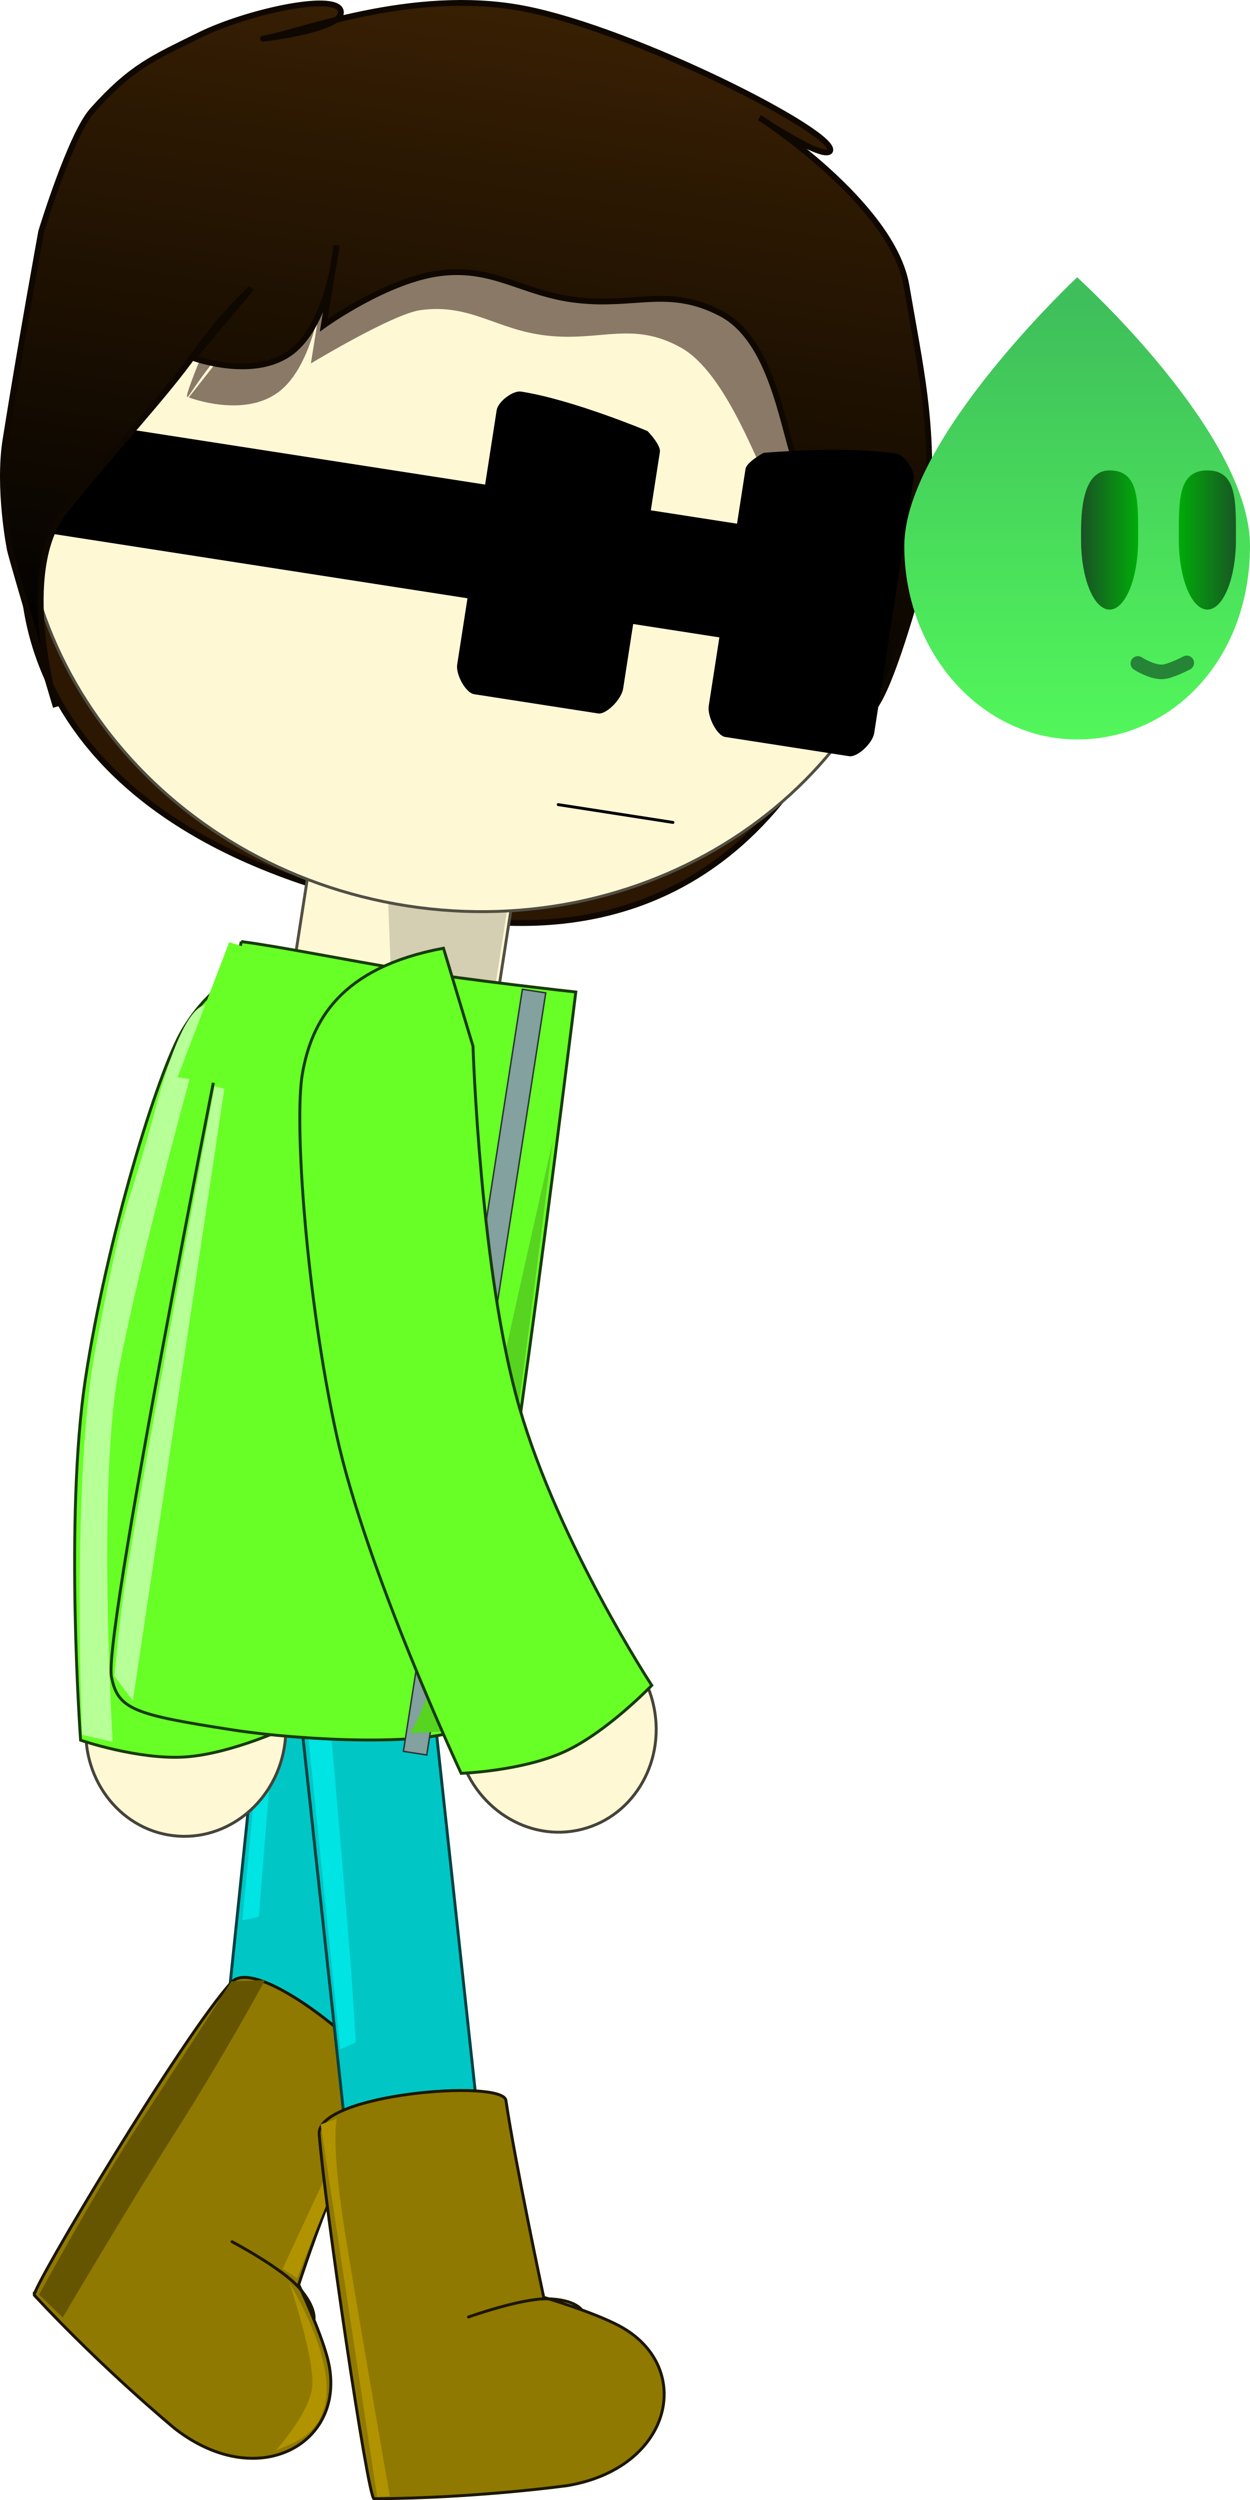 <svg version="1.1" xmlns="http://www.w3.org/2000/svg" xmlns:xlink="http://www.w3.org/1999/xlink" width="214.399" height="428.746" viewBox="0,0,214.399,428.746"><defs><linearGradient x1="278.408" y1="-4.788" x2="258.419" y2="123.988" gradientUnits="userSpaceOnUse" id="color-1"><stop offset="0" stop-color="#3b2103"/><stop offset="1" stop-color="#000000"/></linearGradient><linearGradient x1="369.156" y1="52.474" x2="369.156" y2="126.835" gradientUnits="userSpaceOnUse" id="color-2"><stop offset="0" stop-color="#3fbf5b"/><stop offset="1" stop-color="#52f75b"/></linearGradient><linearGradient x1="386.593" y1="92.631" x2="396.387" y2="92.631" gradientUnits="userSpaceOnUse" id="color-3"><stop offset="0" stop-color="#00ab09"/><stop offset="1" stop-color="#185723"/></linearGradient><linearGradient x1="369.822" y1="92.631" x2="379.616" y2="92.631" gradientUnits="userSpaceOnUse" id="color-4"><stop offset="0" stop-color="#1a5125"/><stop offset="1" stop-color="#00ac09"/></linearGradient></defs><g transform="translate(-184.402,-0.029)"><g data-paper-data="{&quot;isPaintingLayer&quot;:true}" fill-rule="nonzero" stroke-linejoin="miter" stroke-miterlimit="10" stroke-dasharray="" stroke-dashoffset="0" style="mix-blend-mode: normal"><g data-paper-data="{&quot;origRot&quot;:0}" stroke-linecap="butt"><path d="M222.364,354.801l11.813,-113.594l22.669,-2.801l-11.813,113.594z" data-paper-data="{&quot;origRot&quot;:0,&quot;index&quot;:null}" fill="#00c7c6" stroke="#004040" stroke-width="0.5"/><path d="M225.975,329.334l6.246,-65.718l4.256,-0.795c0,0 -3.397,19.798 -4.811,32.366c-1.029,9.148 -2.864,33.538 -2.864,33.538z" fill="#00e4e4" stroke="none" stroke-width="0"/></g><g data-paper-data="{&quot;index&quot;:null,&quot;origRot&quot;:0}"><g data-paper-data="{&quot;index&quot;:null}" stroke="#1b1600" stroke-width="0.5"><path d="M190.289,393.626c-0.704,-0.757 25.673,-44.899 33.865,-53.7c4.719,-5.07 28.726,15.418 26.367,18.336c-6.89,8.522 -14.887,33.56 -14.887,33.56c0,0 3.623,7.662 4.925,12.561c3.806,14.323 -11.558,23.402 -26.1,12.165c0,0 -12.107,-9.949 -24.17,-22.923z" data-paper-data="{&quot;origPos&quot;:null}" fill="#907900" stroke-linecap="butt"/><path d="M224.204,384.452c0,0 8.491,4.468 11.486,7.881c2.996,3.413 2.567,5.457 2.567,5.457" data-paper-data="{&quot;origPos&quot;:null}" fill="none" stroke-linecap="round"/></g><path d="M232.87,389.1l15.691,-33.664l1.514,2.081c0,0 -3.381,5.907 -4.925,9.39c-4.202,9.473 -9.799,23.808 -9.799,23.808z" fill="#b19300" stroke="none" stroke-width="0" stroke-linecap="butt"/><path d="M231.429,420.484c-0.77,0.997 6.081,-6.295 6.526,-11.196c0.445,-4.901 -3.901,-17.735 -3.901,-17.735c0,0 7.052,11.333 6.329,19.307c-0.723,7.974 -8.183,8.627 -8.954,9.624z" fill="#b19300" stroke="none" stroke-width="0" stroke-linecap="butt"/><path d="M191.105,393.534c0,0 9.961,-18.306 17.199,-29.356c6.207,-9.477 15.786,-24.377 15.786,-24.377l5.774,-0.222c0,0 -7.235,13.302 -15.167,25.743c-7.932,12.442 -19.538,32.124 -19.538,32.124z" fill="#665500" stroke="none" stroke-width="0" stroke-linecap="butt"/></g><g data-paper-data="{&quot;origRot&quot;:0}" stroke-linecap="butt"><g data-paper-data="{&quot;index&quot;:null,&quot;origRot&quot;:0}" stroke-width="0.5"><path d="M214.08,314.814c-9.398,-1.142 -16.033,-10.152 -14.822,-20.125c1.212,-9.973 9.812,-17.132 19.21,-15.99c9.398,1.142 16.033,10.152 14.822,20.125c-1.212,9.973 -9.812,17.132 -19.21,15.99z" data-paper-data="{&quot;origPos&quot;:null}" fill="#fff8d5" stroke="#45433a"/><path d="M244.743,182.744c0,0 -12.736,36.639 -14.744,60.816c-2.008,24.177 4.154,52.505 4.154,52.505c0,0 -9.996,4.726 -17.997,5.257c-8.001,0.531 -17.93,-2.874 -17.93,-2.874c0,0 -2.785,-38.169 0.829,-61.973c3.614,-23.804 12.355,-52.618 16.706,-59.852c4.645,-7.725 12.463,-14.655 30.268,-11.388z" data-paper-data="{&quot;origRot&quot;:0,&quot;origPos&quot;:null}" fill="#67ff26" stroke="#183b09"/></g><path d="M198.482,297.531c0,0 -1.862,-44.633 2.318,-66.329c5.567,-28.892 4.656,-20.193 10.633,-42.322c5.251,-19.44 8.982,-16.325 8.982,-16.325c0,0 -10.433,36.234 -15.531,61.771c-3.882,19.444 -1.151,64.386 -1.151,64.386z" fill="#b7ff97" stroke="none" stroke-width="0"/></g><g data-paper-data="{&quot;origRot&quot;:0}" stroke-linecap="butt"><path d="M245.624,383.444l-12.655,-116.855l22.708,-2.459l12.655,116.855z" data-paper-data="{&quot;index&quot;:null}" fill="#00c7c6" stroke="#004040" stroke-width="0.5"/><path d="M242.774,351.433l-6.751,-65.668l4.018,-1.613c0,0 4.195,47.894 4.725,55.795c0.217,3.238 0.661,10.335 0.661,10.335z" data-paper-data="{&quot;origRot&quot;:0}" fill="#00e4e4" stroke="none" stroke-width="0"/></g><path d="M258.007,156.683c-76.182,-13.755 -69.456,-61.714 -69.456,-61.714c0,0 24.417,-34.347 67.2,-27.706c42.783,6.641 76.582,42.201 76.582,42.201c0,0 -13.1,59.348 -74.327,47.219z" data-paper-data="{&quot;index&quot;:null,&quot;origRot&quot;:0}" fill="#2b1702" stroke="#0f0801" stroke-width="1" stroke-linecap="butt"/><path d="M233.704,172.717c0,0 1.298,-8.363 2.129,-13.716c1.596,-10.281 4.089,-26.344 4.089,-26.344l34.909,5.419l-6.218,40.06z" data-paper-data="{&quot;index&quot;:null,&quot;origRot&quot;:0}" fill="#fff8d5" stroke="#514f44" stroke-width="0.5" stroke-linecap="butt"/><path d="M271.402,155.958l-2.241,14.44l-17.644,-1.982l-0.691,-17.562z" data-paper-data="{&quot;index&quot;:null,&quot;origRot&quot;:0}" fill="#d4ceb2" stroke="#000000" stroke-width="0" stroke-linecap="butt"/><path d="M225.783,161.503c5.808,0.698 18.01,3.169 28.519,4.897c10.509,1.728 28.86,3.746 28.86,3.746c0,0 -15.068,123.12 -19.041,125.949c-5.001,3.56 -28.07,2.411 -39.698,0.606c-16.981,-2.636 -19.802,-3.476 -20.907,-9.128c-1.522,-7.788 22.267,-126.07 22.267,-126.07z" data-paper-data="{&quot;index&quot;:null,&quot;origRot&quot;:0}" fill="#67ff26" stroke="#183b09" stroke-width="0.5" stroke-linecap="butt"/><path d="M253.596,300.362l20.404,-130.689l4.006,0.622c0,0 -9.47,60.664 -15.531,99.492c-2.074,13.287 -4.873,31.197 -4.873,31.197z" data-paper-data="{&quot;index&quot;:null,&quot;origRot&quot;:0}" fill="#82a19f" stroke="#2b3434" stroke-width="0.25" stroke-linecap="butt"/><path d="M341.769,96.006c-6.107,39.342 -45.3,65.92 -87.541,59.363c-42.241,-6.557 -71.534,-43.765 -65.427,-83.107c6.107,-39.342 45.3,-65.92 87.541,-59.363c42.241,6.557 71.534,43.765 65.427,83.107z" data-paper-data="{&quot;index&quot;:null,&quot;origRot&quot;:0}" fill="#fff8d5" stroke="#514f44" stroke-width="0.5" stroke-linecap="butt"/><path d="M324.855,75.19l18.273,14.773c0,0 -22.844,0.631 -25.72,-4.5c-2.875,-5.131 -8.323,-21.437 -16.222,-25.825c-8.346,-4.637 -13.702,-0.99 -23.111,-2.07c-8.554,-0.982 -13.042,-5.568 -21.615,-4.346c-4.77,0.68 -18.735,9.133 -18.735,9.133l2.179,-13.69c0,0 -1.242,13.139 -7.276,18.232c-6.035,5.093 -15.844,1.281 -15.844,1.281l9.479,-12.048c0,0 -4.419,4.16 -9.188,11.336c-4.769,7.175 19.549,-47.487 23.053,-51.692c6.331,-7.598 58.979,17.22 72.044,18.35c8.89,0.769 12.682,41.066 12.682,41.066z" data-paper-data="{&quot;index&quot;:null,&quot;origRot&quot;:0}" fill="#8a7967" stroke="#000000" stroke-width="0" stroke-linecap="butt"/><path d="M188.288,90.782l3.026,-19.496l148.969,23.123l-3.026,19.496z" data-paper-data="{&quot;index&quot;:null,&quot;origRot&quot;:0}" fill="#000000" stroke="#000000" stroke-width="0" stroke-linecap="butt"/><path d="M320.78,79.087c-2.216,-6.382 -4.13,-20.786 -12.67,-25.273c-9.024,-4.742 -14.738,-1.151 -24.862,-2.342c-9.205,-1.083 -14.082,-5.729 -23.281,-4.604c-9.2,1.125 -20.029,8.932 -20.029,8.932l2.183,-13.69c0,0 -1.182,13.148 -7.609,18.181c-6.427,5.032 -17.014,1.1 -17.014,1.1l10.047,-11.96c0,0 -4.701,4.117 -9.743,11.249c-5.042,7.133 -13.94,16.574 -22.271,26.962c-8.332,10.388 -1.548,33.62 -1.548,33.62c0,0 -7.264,-24.306 -7.873,-26.924c-0.064,-0.274 -2.084,-10.575 -0.755,-18.934c2.715,-17.074 6.116,-35.673 6.116,-35.673c0,0 5.036,-16.569 8.753,-20.741c6.716,-7.538 10.497,-9.031 18.42,-12.945c7.923,-3.914 23.052,-7.272 24.162,-4.268c1.209,3.271 -13.523,4.925 -13.428,4.91c5.939,-0.914 25.555,-8.857 44.781,-5.202c19.226,3.656 54.634,21.729 52.574,24.496c-1.412,1.424 -12.075,-5.793 -12.075,-5.793c0,0 22.78,14.658 25.213,28.816c2.517,14.644 4.507,22.956 3.774,37.797c-0.378,7.655 -1.04,11.981 -3.266,19.314c-6.528,21.501 -8.041,15.378 -8.041,15.378c0,0 -13.142,-11.641 -9.447,-25.111c0,0 0.106,-10.912 -2.11,-17.294z" data-paper-data="{&quot;index&quot;:null,&quot;origRot&quot;:0}" fill="url(#color-1)" stroke="#0f0801" stroke-width="1" stroke-linecap="butt"/><path d="M305.972,121.041c0.875,-5.635 3.638,-23.44 6.297,-40.568c0.193,-1.246 3.11,-2.786 3.11,-2.786c0,0 13.872,-1.248 22.72,0.126c1.405,0.218 3.245,2.841 3.018,4.303c-2.642,17.02 -5.945,38.301 -6.77,43.613c-0.275,1.771 -2.899,4.196 -4.304,3.978c0,0 -17.113,-2.656 -21.269,-3.301c-1.385,-0.215 -3.094,-3.486 -2.803,-5.364z" data-paper-data="{&quot;index&quot;:null,&quot;origRot&quot;:0}" fill="#000000" stroke="#00360a" stroke-width="0" stroke-linecap="butt"/><path d="M299.824,141.063l-19.672,-3.053" data-paper-data="{&quot;index&quot;:null,&quot;origRot&quot;:0}" fill="none" stroke="#000000" stroke-width="0.5" stroke-linecap="round"/><path d="M291.283,118.113c-0.292,1.878 -2.912,4.477 -4.297,4.262c-4.156,-0.645 -21.269,-3.301 -21.269,-3.301c-1.405,-0.218 -3.17,-3.325 -2.895,-5.096c0.825,-5.312 4.128,-26.592 6.77,-43.613c0.227,-1.461 2.776,-3.403 4.181,-3.185c8.848,1.373 21.689,6.768 21.689,6.768c0,0 2.313,2.352 2.12,3.598c-2.659,17.128 -5.422,34.933 -6.297,40.568z" data-paper-data="{&quot;index&quot;:null,&quot;origRot&quot;:0}" fill="#000000" stroke="#00360a" stroke-width="0" stroke-linecap="butt"/><path d="M204.032,287.44c0,0 0.846,-9.48 1.748,-15.291c2.706,-17.434 15.442,-85.839 15.442,-85.839l1.662,0.432l-15.698,104.938z" data-paper-data="{&quot;origRot&quot;:0}" fill="#b7ff97" stroke="none" stroke-width="0" stroke-linecap="butt"/><path d="M254.695,297.242c0,0 4.147,-5.688 7.84,-25.035c3.929,-20.59 16.674,-76.524 16.674,-76.524c0,0 -5.113,42.333 -9.296,69.286c-1.941,12.504 -6.397,31.82 -6.397,31.82z" data-paper-data="{&quot;origRot&quot;:0}" fill="#56d420" stroke="none" stroke-width="0" stroke-linecap="butt"/><g data-paper-data="{&quot;origRot&quot;:0}"><g data-paper-data="{&quot;index&quot;:null,&quot;origRot&quot;:0}" stroke="#1b1600" stroke-width="0.5"><path d="M248.549,428.525c-1.033,0.005 -8.469,-50.521 -9.398,-62.509c-0.535,-6.906 31.476,-9.514 32.025,-5.802c1.605,10.841 6.484,33.768 6.484,33.768c0,0 8.358,2.477 12.845,4.836c13.117,6.898 9.394,24.351 -8.721,27.444c0,0 -15.519,2.172 -33.234,2.264z" data-paper-data="{&quot;origPos&quot;:null}" fill="#907900" stroke-linecap="butt"/><path d="M264.764,397.356c0,0 9.037,-3.223 13.577,-3.116c4.54,0.107 5.754,1.806 5.754,1.806" data-paper-data="{&quot;origPos&quot;:null}" fill="none" stroke-linecap="round"/></g><path d="M249.097,428.226l-9.689,-63.889l2.76,-0.959c0,0 -0.998,3.689 1.113,17.589c1.718,11.311 7.987,47.132 7.987,47.132z" data-paper-data="{&quot;origRot&quot;:0}" fill="#b19300" stroke="none" stroke-width="0" stroke-linecap="butt"/></g><path d="M214.864,184.759l8.852,-23.16l10.935,3.45l-3.453,22.246z" data-paper-data="{&quot;index&quot;:null,&quot;origRot&quot;:0}" fill="#67ff26" stroke="none" stroke-width="0" stroke-linecap="butt"/><g data-paper-data="{&quot;index&quot;:null,&quot;origRot&quot;:0}" stroke-width="0.5" stroke-linecap="butt"><path d="M284.158,313.74c-9.184,2.296 -18.605,-3.743 -21.042,-13.489c-2.437,-9.746 3.032,-19.509 12.216,-21.805c9.184,-2.296 18.604,3.743 21.042,13.489c2.437,9.746 -3.032,19.509 -12.216,21.805z" data-paper-data="{&quot;origPos&quot;:null}" fill="#fff8d5" stroke="#45433a"/><path d="M265.531,179.442c0,0 1.218,38.771 7.994,62.065c6.777,23.294 22.667,47.542 22.667,47.542c0,0 -7.643,7.99 -14.924,11.349c-7.281,3.358 -17.771,3.732 -17.771,3.732c0,0 -16.259,-34.645 -21.402,-58.166c-5.143,-23.521 -7.291,-53.555 -5.818,-61.867c1.573,-8.876 6.394,-18.144 24.189,-21.465z" data-paper-data="{&quot;origRot&quot;:0,&quot;origPos&quot;:null}" fill="#67ff26" stroke="#183b09"/></g><g><path d="M339.51,93.659c0,-18.322 29.646,-46.079 29.646,-46.079c0,0 29.646,26.755 29.646,46.079c0,19.324 -13.273,33.175 -29.646,33.175c-16.373,0 -29.646,-14.853 -29.646,-33.175z" data-paper-data="{&quot;origPos&quot;:null,&quot;index&quot;:null}" fill="url(#color-2)" stroke="#0066ff" stroke-width="0" stroke-linecap="butt"/><g data-paper-data="{&quot;index&quot;:null}"><g data-paper-data="{&quot;origPos&quot;:null}" stroke="#ffffff" stroke-width="0" stroke-linecap="butt"><path d="M391.49,104.566c-2.704,0 -4.897,-5.343 -4.897,-11.935c0,-6.591 -0.239,-11.935 4.897,-11.935c5.136,0 4.897,5.343 4.897,11.935c0,6.591 -2.192,11.935 -4.897,11.935z" data-paper-data="{&quot;origPos&quot;:null,&quot;index&quot;:null}" fill="url(#color-3)"/><path d="M374.719,104.566c-2.704,0 -4.897,-5.343 -4.897,-11.935c0,-3.35 -0.239,-11.935 4.897,-11.935c5.136,0 4.897,5.343 4.897,11.935c0,6.591 -2.192,11.935 -4.897,11.935z" data-paper-data="{&quot;origPos&quot;:null,&quot;index&quot;:null}" fill="url(#color-4)"/></g><path d="M387.955,113.703c0,0 -2.88,1.532 -4.241,1.547c-1.912,0.021 -4.146,-1.453 -4.146,-1.453" data-paper-data="{&quot;origPos&quot;:null}" fill="none" stroke="#268436" stroke-width="2.5" stroke-linecap="round"/></g></g></g></g></svg>